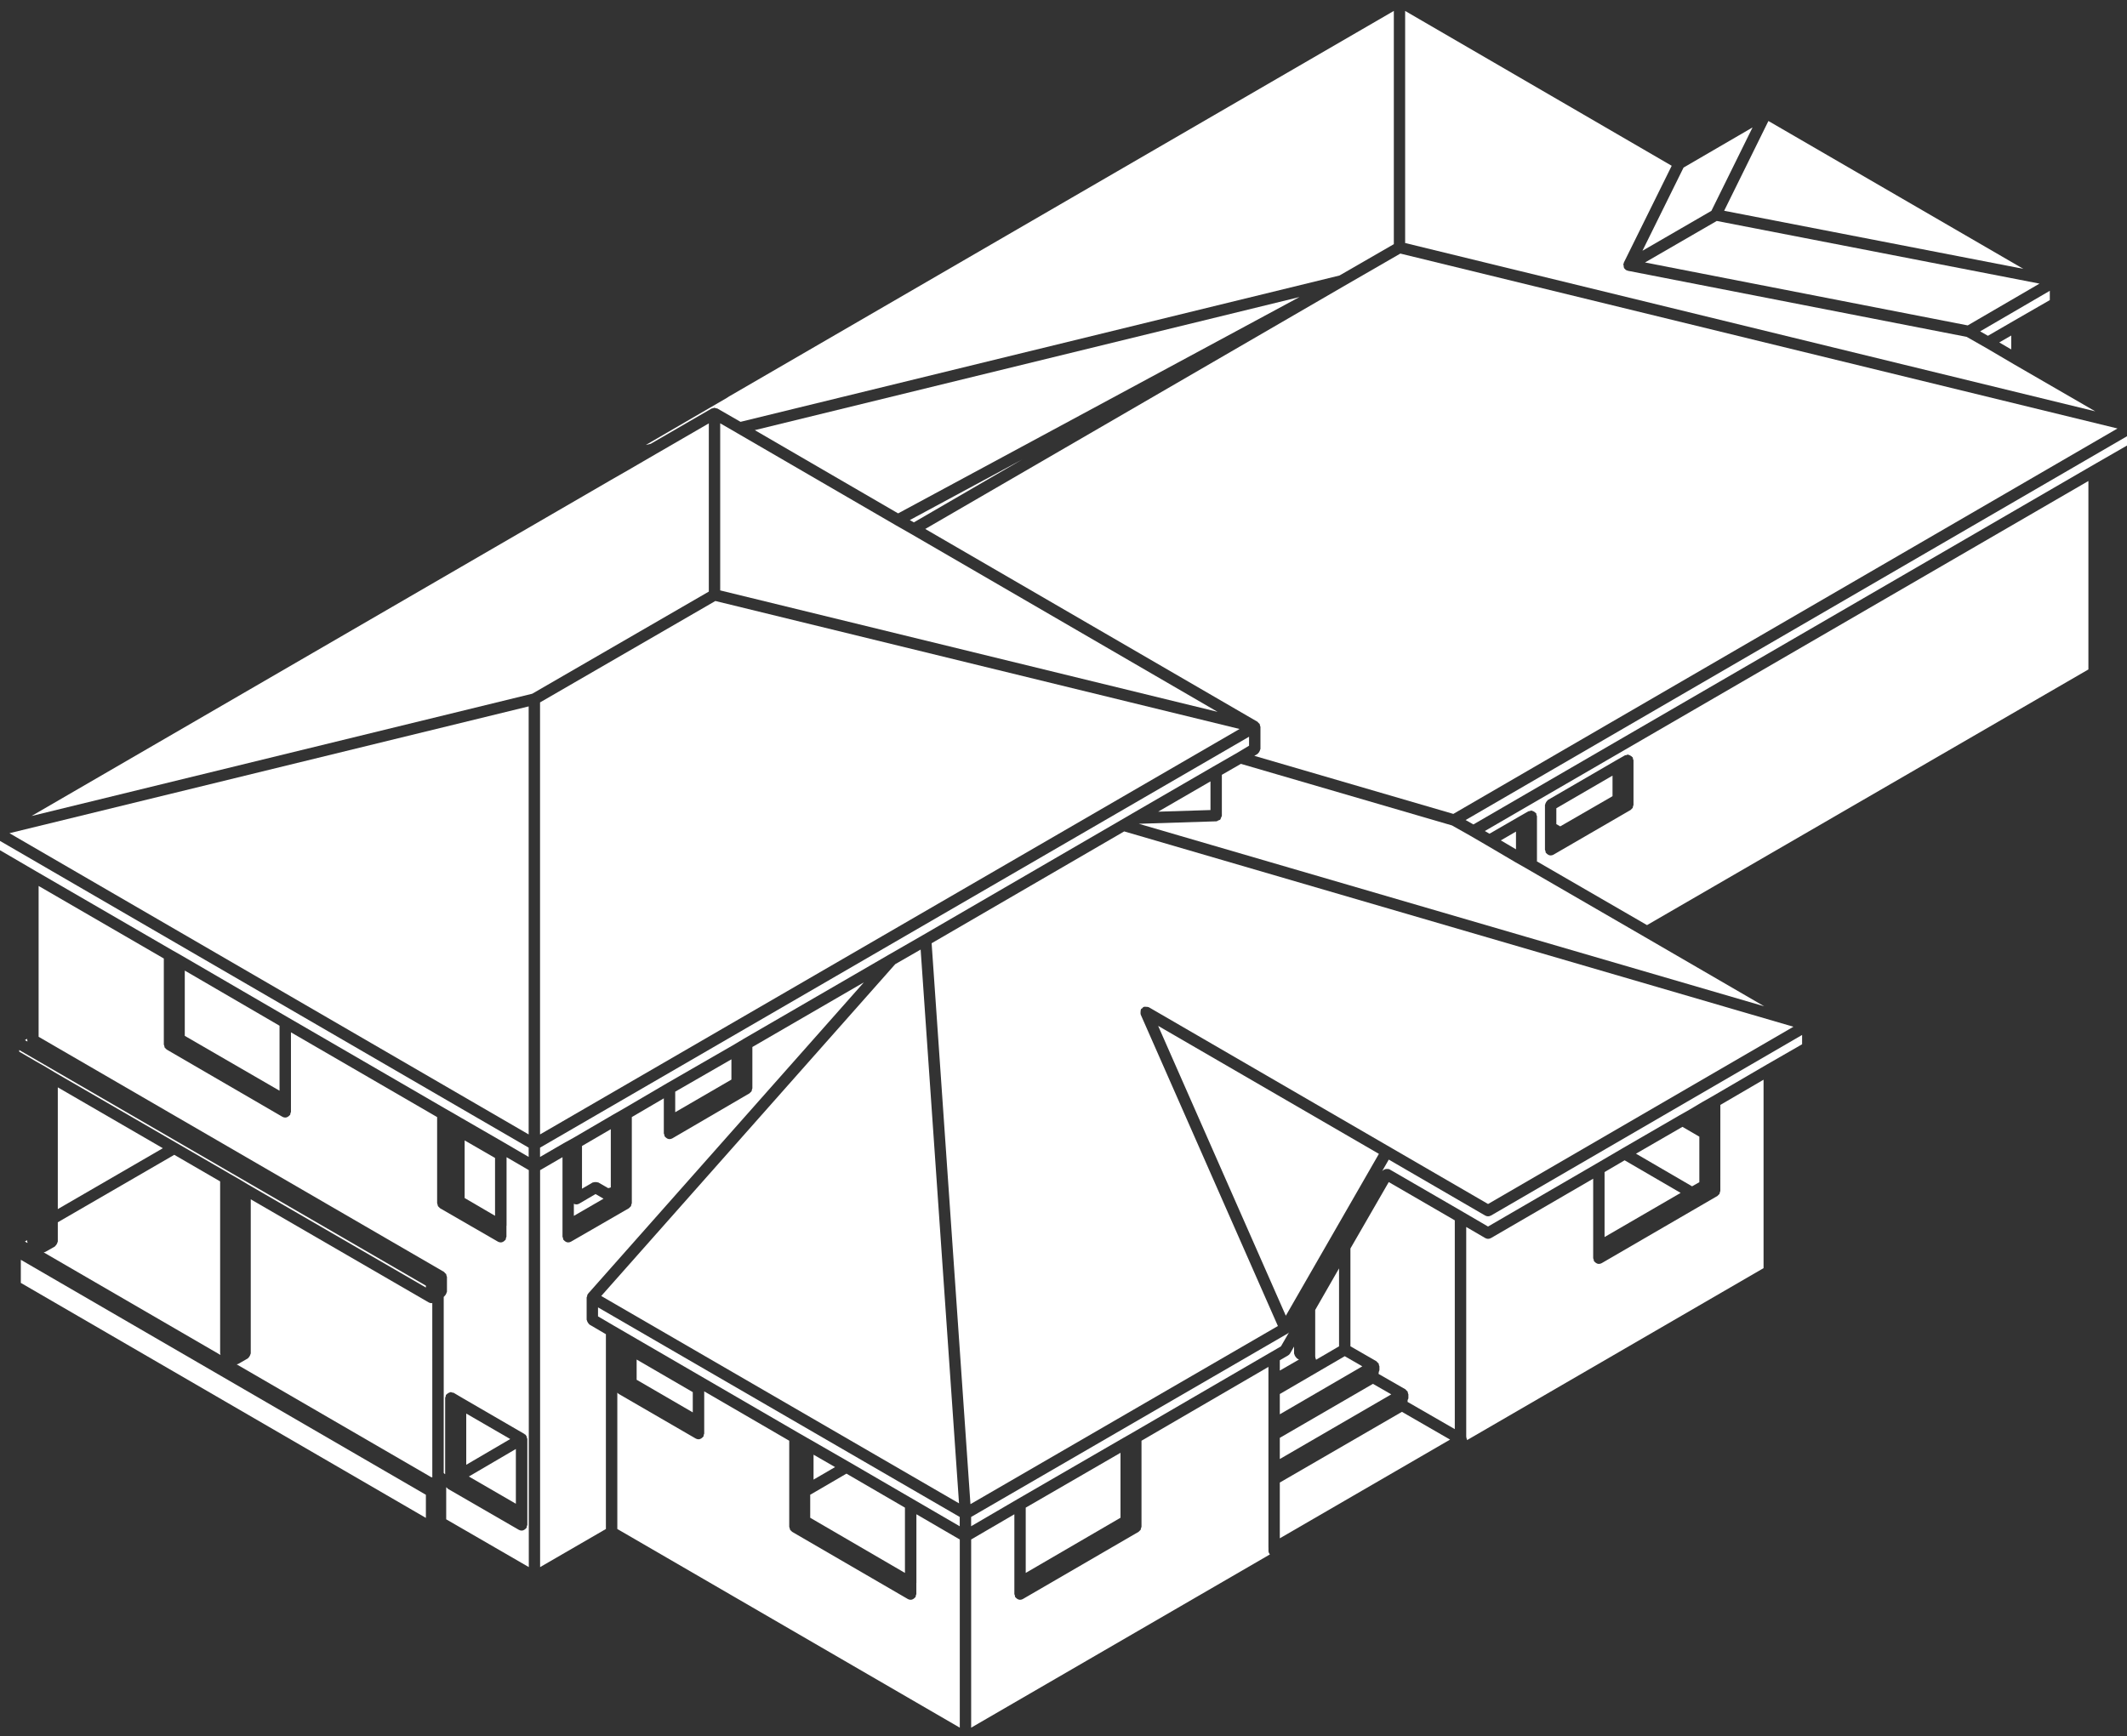 <svg width="109" height="89" viewBox="0 0 109 89" fill="none" xmlns="http://www.w3.org/2000/svg">
<rect x="0" y="0" width="109" height="89" fill="#333333" stroke="none"/>
<path d="M66.113 69.376C66.087 69.421 66.049 69.455 66.007 69.481L66.005 69.482C66.003 69.484 66.001 69.485 66.001 69.485L65.585 69.727V70.256L66.566 69.691L66.464 69.634C66.451 69.626 66.45 69.61 66.44 69.602C66.408 69.577 66.392 69.55 66.372 69.516C66.352 69.484 66.337 69.455 66.331 69.418C66.329 69.403 66.315 69.393 66.315 69.379V69.025L66.113 69.376Z" fill="white"/>
<path d="M68.621 69.012V65.017L67.399 67.148V69.542L67.401 69.544C67.412 69.563 67.402 69.584 67.409 69.604C67.418 69.629 67.431 69.648 67.434 69.675C67.434 69.682 67.441 69.685 67.441 69.692V69.702L68.621 69.012Z" fill="white"/>
<path d="M59.35 52.586L65.893 67.445L70.663 59.147L59.35 52.586Z" fill="white"/>
<path d="M65.585 75.995V78.854L74.31 73.794L71.843 72.371L65.585 75.995Z" fill="white"/>
<path d="M69.204 63.998V69.011L70.542 69.782C70.554 69.79 70.556 69.806 70.566 69.814C70.588 69.831 70.602 69.844 70.619 69.866C70.628 69.876 70.643 69.877 70.65 69.89C70.657 69.903 70.65 69.916 70.655 69.93C70.665 69.955 70.671 69.974 70.673 69.999C70.676 70.015 70.69 70.023 70.69 70.037V70.236C70.69 70.259 70.671 70.272 70.666 70.293C70.661 70.32 70.662 70.345 70.648 70.37V70.429L72.027 71.219C72.04 71.226 72.041 71.242 72.052 71.251C72.073 71.267 72.087 71.28 72.103 71.302C72.112 71.313 72.127 71.314 72.135 71.327C72.141 71.34 72.135 71.353 72.14 71.366C72.15 71.39 72.154 71.41 72.159 71.436C72.16 71.451 72.174 71.459 72.174 71.473V71.67C72.174 71.703 72.15 71.727 72.139 71.756C72.136 71.771 72.139 71.784 72.133 71.798V71.863L74.552 73.257V62.554L71.168 60.593L69.204 63.998Z" fill="white"/>
<path d="M52.564 77.282V80.628L57.421 77.8V74.471L52.564 77.282Z" fill="white"/>
<path d="M65.002 79.322V70.067L58.497 73.852V78.268C58.497 78.282 58.484 78.291 58.482 78.304C58.478 78.331 58.471 78.352 58.461 78.377C58.454 78.391 58.462 78.405 58.454 78.418C58.444 78.433 58.429 78.439 58.42 78.451C58.408 78.464 58.399 78.473 58.386 78.484C58.376 78.493 58.367 78.506 58.357 78.512C58.355 78.514 58.355 78.517 58.351 78.52L52.418 81.966C52.373 81.992 52.322 82.005 52.272 82.005C52.205 82.005 52.144 81.973 52.091 81.93C52.077 81.918 52.067 81.909 52.057 81.896C52.045 81.882 52.029 81.875 52.02 81.86C52.006 81.835 52.017 81.808 52.01 81.783C52.003 81.759 51.982 81.741 51.982 81.713V77.622L49.768 78.914V88.56L65.076 79.681C65.037 79.63 65.004 79.573 65.004 79.505V79.322H65.002Z" fill="white"/>
<path d="M66.06 68.291C66.044 68.308 66.031 68.328 66.01 68.341C66.008 68.343 66.008 68.346 66.005 68.347L49.766 77.76V78.235L52.124 76.858L52.125 76.857L57.566 73.707H57.567L58.057 73.427L58.058 73.426L65.147 69.303H65.149L65.644 69.014L66.06 68.291Z" fill="white"/>
<path d="M87.084 60.599V58.266L86.218 57.762L83.838 59.138L86.712 60.811L87.084 60.599Z" fill="white"/>
<path d="M77.688 42.627L76.911 43.078L77.688 43.536V42.627Z" fill="white"/>
<path d="M75.366 42.853L75.362 42.85L74.406 42.311L63.592 39.155L62.615 39.717V41.808C62.615 41.847 62.589 41.875 62.575 41.907C62.559 41.943 62.557 41.983 62.532 42.011C62.507 42.036 62.465 42.041 62.431 42.056C62.398 42.072 62.371 42.1 62.333 42.101L58.359 42.227L90.411 51.584L84.26 48.014L78.163 44.484L77.675 44.207L77.673 44.206C77.672 44.206 77.672 44.205 77.672 44.205C77.671 44.204 77.67 44.204 77.67 44.204L76.184 43.329L75.366 42.853Z" fill="white"/>
<path d="M82.635 40.813V39.759L79.756 41.431V42.245L79.956 42.36L82.635 40.813Z" fill="white"/>
<path d="M75.506 42.261L107.169 23.892L109 22.838V22.362L75.107 42.035L75.506 42.261Z" fill="white"/>
<path d="M76.33 42.737L77.834 41.867L78.328 41.585C78.352 41.571 78.378 41.581 78.404 41.575C78.428 41.568 78.446 41.546 78.472 41.546C78.487 41.546 78.495 41.559 78.507 41.562C78.547 41.566 78.576 41.584 78.61 41.604C78.643 41.624 78.671 41.639 78.693 41.669C78.702 41.681 78.718 41.682 78.725 41.694C78.739 41.719 78.728 41.743 78.734 41.768C78.742 41.793 78.763 41.811 78.763 41.84V44.132C78.763 44.139 78.755 44.144 78.755 44.152L84.403 47.421L107.022 34.316V24.656L76.092 42.598L76.33 42.737ZM79.173 41.263C79.173 41.248 79.187 41.239 79.188 41.226C79.194 41.188 79.21 41.159 79.23 41.125C79.25 41.093 79.264 41.063 79.294 41.041C79.306 41.032 79.307 41.016 79.319 41.009L82.781 38.998L83.275 38.717C83.299 38.703 83.325 38.713 83.349 38.706C83.374 38.699 83.391 38.678 83.419 38.678C83.433 38.678 83.443 38.692 83.456 38.693C83.494 38.699 83.522 38.716 83.555 38.736C83.589 38.755 83.618 38.77 83.64 38.802C83.649 38.813 83.665 38.814 83.671 38.827C83.686 38.852 83.675 38.876 83.681 38.901C83.688 38.925 83.71 38.944 83.71 38.972V41.265C83.71 41.28 83.696 41.288 83.695 41.301C83.691 41.327 83.687 41.347 83.676 41.372C83.671 41.385 83.678 41.396 83.671 41.409C83.662 41.426 83.646 41.434 83.634 41.447C83.622 41.46 83.613 41.471 83.6 41.482C83.587 41.492 83.579 41.507 83.566 41.515C83.565 41.516 83.565 41.517 83.564 41.518L79.609 43.811C79.564 43.837 79.513 43.849 79.463 43.849C79.396 43.849 79.335 43.818 79.282 43.774C79.268 43.763 79.258 43.753 79.247 43.74C79.237 43.727 79.221 43.719 79.211 43.704C79.197 43.679 79.208 43.654 79.202 43.628C79.194 43.603 79.173 43.586 79.173 43.557V41.263Z" fill="white"/>
<path d="M76.4 62.31C76.357 62.335 76.306 62.349 76.256 62.349C76.206 62.349 76.156 62.335 76.113 62.31C76.112 62.31 76.112 62.31 76.111 62.31L71.169 59.441L70.829 60.033C70.852 60.002 70.885 59.986 70.915 59.966C70.965 59.933 71.013 59.919 71.074 59.922C71.12 59.924 71.166 59.916 71.208 59.941L74.99 62.132C74.99 62.132 74.99 62.133 74.991 62.133L76.256 62.872L81.788 59.659L83.108 58.886C83.109 58.886 83.109 58.885 83.109 58.885L86.071 57.169C86.072 57.169 86.073 57.168 86.073 57.168L86.566 56.889L87.226 56.496C87.227 56.496 87.227 56.496 87.228 56.496C87.23 56.495 87.23 56.494 87.231 56.493L87.723 56.214L90.518 54.583C90.519 54.583 90.521 54.581 90.521 54.581L92.35 53.529V53.052L76.402 62.312C76.401 62.31 76.401 62.31 76.4 62.31Z" fill="white"/>
<path d="M30.646 67.478L31.485 67.97H31.486L40.881 73.427L40.882 73.428L41.372 73.709L41.544 73.807L43.522 74.946L49.182 78.237V77.76L30.646 67.016V67.478Z" fill="white"/>
<path d="M82.227 60.08V63.411L86.126 61.148L83.255 59.477L82.227 60.08Z" fill="white"/>
<path d="M58.454 52.002C58.45 51.993 58.456 51.985 58.454 51.977C58.44 51.942 58.449 51.907 58.45 51.868C58.453 51.829 58.448 51.795 58.464 51.76C58.468 51.752 58.463 51.744 58.468 51.736C58.484 51.707 58.516 51.702 58.54 51.68C58.563 51.659 58.573 51.628 58.603 51.614C58.611 51.61 58.62 51.616 58.628 51.614C58.664 51.599 58.699 51.608 58.737 51.61C58.776 51.612 58.81 51.608 58.844 51.624C58.852 51.628 58.861 51.623 58.868 51.628L76.257 61.717L91.905 52.631L57.611 42.618L47.742 48.351L49.732 77.103L65.487 67.972L58.454 52.002Z" fill="white"/>
<path d="M88.16 61.05C88.16 61.064 88.147 61.073 88.145 61.086C88.141 61.111 88.136 61.132 88.126 61.157C88.121 61.169 88.128 61.181 88.121 61.194C88.112 61.211 88.096 61.219 88.084 61.232C88.072 61.245 88.062 61.256 88.049 61.267C88.037 61.277 88.029 61.291 88.016 61.3C88.015 61.301 88.015 61.302 88.014 61.303L82.081 64.749C82.035 64.775 81.985 64.788 81.935 64.788C81.867 64.788 81.807 64.757 81.754 64.713C81.74 64.701 81.73 64.692 81.72 64.679C81.707 64.665 81.692 64.658 81.683 64.643C81.669 64.618 81.679 64.591 81.672 64.567C81.665 64.542 81.644 64.524 81.644 64.496V60.42L76.405 63.464C76.403 63.464 76.403 63.464 76.402 63.464C76.359 63.489 76.309 63.503 76.259 63.503C76.207 63.503 76.157 63.489 76.114 63.463C76.113 63.463 76.112 63.463 76.112 63.463L75.138 62.895V73.65C75.138 73.651 75.141 73.651 75.141 73.652C75.152 73.673 75.143 73.694 75.149 73.717C75.157 73.741 75.173 73.76 75.173 73.786C75.174 73.792 75.179 73.794 75.179 73.8V73.821L90.375 65.005V55.346L88.161 56.638L88.16 61.05Z" fill="white"/>
<path d="M65.585 71.458V72.497L69.813 70.038L68.912 69.519L65.585 71.458Z" fill="white"/>
<path d="M22.153 66.792C22.14 66.793 22.129 66.802 22.117 66.802C22.067 66.802 22.018 66.788 21.973 66.763C21.972 66.763 21.972 66.763 21.971 66.763L12.85 61.477V69.378C12.85 69.393 12.836 69.401 12.834 69.415C12.829 69.454 12.811 69.482 12.793 69.515C12.773 69.549 12.758 69.577 12.727 69.6C12.716 69.609 12.714 69.624 12.703 69.631L12.211 69.913C12.186 69.927 12.155 69.929 12.127 69.936L22.116 75.731L22.165 75.702C22.164 75.693 22.154 75.687 22.154 75.677L22.153 66.792Z" fill="white"/>
<path d="M1.067 65.761L21.825 77.808V76.623L1.067 64.577V65.761Z" fill="white"/>
<path d="M1.276 63.64L1.404 63.714C1.4 63.702 1.41 63.689 1.409 63.678C1.406 63.664 1.392 63.654 1.392 63.64V63.572L1.276 63.64Z" fill="white"/>
<path d="M25.953 62.832V63.394C25.953 63.421 25.931 63.438 25.925 63.464C25.918 63.49 25.928 63.517 25.914 63.541C25.905 63.557 25.889 63.564 25.877 63.577C25.866 63.591 25.856 63.6 25.844 63.611C25.791 63.654 25.729 63.686 25.662 63.686C25.612 63.686 25.563 63.673 25.516 63.647L22.546 61.932C22.545 61.931 22.545 61.929 22.544 61.928C22.53 61.92 22.522 61.905 22.511 61.895C22.497 61.884 22.487 61.873 22.476 61.86C22.466 61.847 22.45 61.839 22.44 61.824C22.433 61.811 22.44 61.798 22.436 61.786C22.425 61.762 22.419 61.742 22.416 61.715C22.415 61.701 22.401 61.692 22.401 61.678V57.262L14.91 52.917V56.994C14.91 57.021 14.887 57.038 14.882 57.064C14.876 57.09 14.885 57.117 14.871 57.14C14.862 57.157 14.847 57.164 14.835 57.177C14.823 57.189 14.813 57.2 14.8 57.211C14.747 57.254 14.685 57.286 14.619 57.286C14.569 57.286 14.519 57.273 14.473 57.247L8.541 53.8C8.54 53.799 8.54 53.798 8.539 53.797C8.525 53.789 8.517 53.773 8.506 53.764C8.492 53.752 8.482 53.742 8.471 53.729C8.461 53.716 8.443 53.707 8.434 53.691C8.427 53.679 8.434 53.667 8.429 53.654C8.419 53.629 8.414 53.609 8.411 53.584C8.408 53.569 8.395 53.56 8.395 53.547V49.133L1.979 45.414V53.146L22.758 65.2C22.77 65.207 22.772 65.223 22.782 65.231C22.804 65.248 22.817 65.262 22.834 65.284C22.843 65.296 22.859 65.297 22.866 65.309C22.873 65.321 22.866 65.335 22.871 65.347C22.88 65.372 22.886 65.391 22.89 65.417C22.891 65.431 22.905 65.439 22.905 65.453V66.211C22.905 66.225 22.892 66.233 22.89 66.245C22.885 66.283 22.867 66.311 22.849 66.346C22.829 66.378 22.815 66.409 22.785 66.431C22.774 66.44 22.773 66.456 22.761 66.462L22.739 66.475V75.51L22.761 75.523C22.773 75.53 22.774 75.545 22.785 75.553C22.793 75.559 22.805 75.558 22.812 75.565V71.652C22.812 71.625 22.835 71.607 22.84 71.581C22.848 71.555 22.838 71.527 22.852 71.503C22.859 71.49 22.875 71.489 22.884 71.478C22.907 71.45 22.933 71.435 22.964 71.416C22.999 71.394 23.028 71.377 23.069 71.371C23.082 71.37 23.09 71.357 23.103 71.357C23.13 71.357 23.147 71.38 23.173 71.385C23.199 71.392 23.227 71.382 23.251 71.397L23.752 71.693L26.876 73.506C26.885 73.511 26.885 73.523 26.895 73.53C26.909 73.54 26.928 73.536 26.94 73.548C26.951 73.561 26.95 73.579 26.959 73.595C26.965 73.603 26.977 73.604 26.983 73.614C26.99 73.626 26.983 73.641 26.989 73.653C27 73.678 27.006 73.696 27.009 73.721C27.011 73.737 27.024 73.746 27.024 73.76V78.166C27.024 78.193 27.002 78.21 26.996 78.236C26.989 78.262 27 78.289 26.986 78.312C26.976 78.329 26.96 78.336 26.948 78.349C26.938 78.363 26.927 78.372 26.916 78.383C26.862 78.426 26.8 78.458 26.734 78.458C26.683 78.458 26.634 78.445 26.588 78.419L22.962 76.323C22.959 76.322 22.959 76.32 22.958 76.319C22.944 76.311 22.936 76.295 22.926 76.287C22.913 76.275 22.904 76.266 22.893 76.254C22.887 76.249 22.88 76.244 22.875 76.238C22.873 76.244 22.869 76.249 22.866 76.255V77.88L27.099 80.329V59.981L25.959 59.318V62.832H25.953Z" fill="white"/>
<path d="M23.893 75.085L26.147 73.765L23.893 72.459V75.085Z" fill="white"/>
<path d="M0.984 53.907L1.831 54.4L2.321 54.678L2.325 54.681L2.328 54.682L2.815 54.977L11.719 60.136L11.72 60.138L12.21 60.418L12.211 60.42H12.214L12.702 60.713L21.825 65.999V65.903L0.984 53.824V53.907Z" fill="white"/>
<path d="M26.436 74.275L24.027 75.686L26.436 77.082V74.275Z" fill="white"/>
<path d="M1.276 53.316L1.403 53.389C1.4 53.377 1.41 53.364 1.407 53.353C1.406 53.339 1.392 53.33 1.392 53.316V53.247L1.276 53.316Z" fill="white"/>
<path d="M2.962 61.978L8.346 58.858L2.962 55.738V61.978Z" fill="white"/>
<path d="M41.691 75.845L42.794 75.203L41.691 74.567V75.845Z" fill="white"/>
<path d="M2.962 63.64C2.962 63.655 2.948 63.665 2.946 63.678C2.941 63.716 2.923 63.745 2.905 63.777C2.885 63.811 2.87 63.84 2.838 63.862C2.826 63.871 2.825 63.886 2.814 63.895L2.321 64.174C2.295 64.189 2.265 64.19 2.237 64.196L11.292 69.451C11.29 69.438 11.299 69.426 11.298 69.414C11.295 69.399 11.281 69.391 11.281 69.377V60.559L8.931 59.196L2.962 62.654V63.64Z" fill="white"/>
<path d="M9.469 49.752V53.098L14.325 55.91V52.579L9.469 49.752Z" fill="white"/>
<path d="M30.184 67.869C30.155 67.844 30.139 67.816 30.119 67.783C30.099 67.749 30.084 67.721 30.078 67.683C30.077 67.669 30.063 67.66 30.063 67.647V66.508C30.063 66.481 30.085 66.464 30.092 66.438C30.098 66.412 30.088 66.385 30.102 66.362C30.107 66.351 30.12 66.351 30.126 66.342C30.132 66.333 30.13 66.321 30.137 66.314L44.271 50.355L38.556 53.669V55.791C38.556 55.805 38.544 55.814 38.541 55.827C38.538 55.852 38.532 55.871 38.523 55.896C38.518 55.909 38.525 55.922 38.518 55.935C38.509 55.951 38.492 55.959 38.481 55.972C38.469 55.985 38.458 55.997 38.446 56.007C38.434 56.017 38.427 56.032 38.414 56.039L38.412 56.043L38.409 56.044L34.456 58.352C34.409 58.379 34.359 58.391 34.309 58.391C34.24 58.391 34.18 58.36 34.128 58.316C34.114 58.305 34.103 58.295 34.093 58.282C34.082 58.27 34.067 58.261 34.058 58.247C34.044 58.223 34.054 58.197 34.047 58.172C34.04 58.146 34.018 58.128 34.018 58.099V56.301L32.378 57.261V61.678C32.378 61.694 32.364 61.702 32.363 61.715C32.36 61.74 32.354 61.76 32.343 61.786C32.339 61.798 32.346 61.811 32.339 61.824C32.329 61.84 32.314 61.847 32.303 61.86C32.291 61.873 32.28 61.885 32.267 61.895C32.256 61.906 32.248 61.92 32.235 61.928L32.233 61.932L29.262 63.647C29.216 63.673 29.167 63.686 29.117 63.686C29.049 63.686 28.988 63.654 28.935 63.611C28.922 63.599 28.911 63.59 28.902 63.577C28.89 63.563 28.874 63.556 28.864 63.541C28.851 63.516 28.861 63.49 28.854 63.464C28.847 63.44 28.826 63.422 28.826 63.394V59.317L27.678 59.983V80.33L31.05 78.377V68.392L30.21 67.899C30.196 67.892 30.196 67.877 30.184 67.869Z" fill="white"/>
<path d="M32.625 69.69V70.727L35.502 72.399V71.361L32.625 69.69Z" fill="white"/>
<path d="M41.545 76.607C41.537 76.612 41.528 76.612 41.52 76.615V77.801L46.375 80.628V77.282L43.377 75.539L41.545 76.607Z" fill="white"/>
<path d="M46.959 81.136V81.713C46.959 81.74 46.937 81.757 46.931 81.783C46.925 81.809 46.934 81.836 46.92 81.86C46.911 81.876 46.896 81.883 46.883 81.896C46.873 81.91 46.862 81.919 46.849 81.93C46.797 81.973 46.735 82.005 46.668 82.005C46.618 82.005 46.568 81.992 46.522 81.966L40.59 78.52C40.587 78.517 40.587 78.514 40.585 78.512C40.572 78.505 40.565 78.492 40.556 78.484C40.541 78.472 40.532 78.462 40.522 78.451C40.511 78.438 40.496 78.432 40.488 78.418C40.48 78.405 40.487 78.391 40.482 78.377C40.47 78.352 40.463 78.331 40.46 78.304C40.459 78.29 40.445 78.281 40.445 78.268V73.852L36.088 71.321V73.486C36.088 73.513 36.066 73.53 36.06 73.556C36.053 73.582 36.064 73.609 36.05 73.632C36.04 73.649 36.025 73.656 36.012 73.669C36.002 73.683 35.991 73.692 35.979 73.703C35.926 73.746 35.864 73.778 35.798 73.778C35.748 73.778 35.697 73.765 35.652 73.739L31.697 71.447C31.695 71.445 31.695 71.442 31.692 71.439C31.679 71.432 31.671 71.418 31.661 71.41C31.652 71.403 31.642 71.402 31.635 71.394V78.377L49.185 88.56V78.915L46.962 77.621V81.136H46.959Z" fill="white"/>
<path d="M23.811 58.458V61.411L25.369 62.322V59.358L23.811 58.458Z" fill="white"/>
<path d="M36.324 21.702L33.603 23.278L31.986 24.217H31.984L31.322 24.596L31.321 24.597L1.615 41.829L27.274 35.561L36.324 30.325V21.702Z" fill="white"/>
<path d="M0 43.583L1.83 44.651L8.831 48.71L9.321 48.988L9.322 48.989L14.762 52.154L22.837 56.839L22.838 56.84L23.328 57.12L23.329 57.121L23.664 57.317H23.666L25.807 58.553L25.808 58.554L27.092 59.304V58.829L0 43.106V43.583Z" fill="white"/>
<path d="M27.092 58.151V36.21L0.485 42.71L27.092 58.151Z" fill="white"/>
<path d="M36.47 20.939C36.481 20.932 36.494 20.939 36.507 20.935C36.532 20.923 36.553 20.918 36.58 20.915C36.594 20.913 36.603 20.9 36.616 20.9C36.629 20.9 36.638 20.913 36.651 20.915C36.676 20.918 36.696 20.924 36.722 20.934C36.735 20.939 36.748 20.932 36.761 20.939L37.949 21.623L68.642 14.123L71.428 12.516V0.56L37.359 20.323L37.272 20.381C37.268 20.384 37.266 20.383 37.262 20.384C37.26 20.385 37.26 20.387 37.258 20.388L37.255 20.392L33.093 22.811L33.349 22.748L36.47 20.939Z" fill="white"/>
<path d="M27.675 58.151L63.523 37.368L36.66 30.807L27.675 36.006V58.151Z" fill="white"/>
<path d="M90.624 6.202L88.356 10.804L103.685 13.78L90.624 6.202Z" fill="white"/>
<path d="M84.169 12.854L87.702 10.808L89.811 6.532L86.275 8.59L84.169 12.854Z" fill="white"/>
<path d="M103.213 18.677L101.731 17.806H101.73L100.784 17.268L83.421 13.88C83.412 13.879 83.41 13.87 83.402 13.868C83.383 13.863 83.365 13.864 83.346 13.854C83.344 13.853 83.344 13.851 83.342 13.85C83.306 13.831 83.278 13.8 83.252 13.769C83.247 13.761 83.237 13.757 83.231 13.748C83.229 13.744 83.225 13.743 83.222 13.738C83.216 13.728 83.222 13.717 83.219 13.708C83.204 13.676 83.206 13.646 83.204 13.61C83.201 13.585 83.184 13.562 83.188 13.537C83.189 13.533 83.193 13.531 83.194 13.527C83.198 13.513 83.207 13.505 83.212 13.492C83.215 13.483 83.209 13.472 83.214 13.463L85.668 8.498L72.008 0.561V12.457L107.374 21.085L103.213 18.677Z" fill="white"/>
<path d="M103.067 17.199L102.455 17.553L103.067 17.912V17.199Z" fill="white"/>
<path d="M103.214 16.436L105.044 15.383V14.907L101.475 16.985L101.873 17.213L103.214 16.436Z" fill="white"/>
<path d="M71.762 12.998L68.896 14.652L68.895 14.653L47.415 27.115L64.448 37.002C64.46 37.009 64.462 37.026 64.472 37.034C64.492 37.049 64.505 37.062 64.521 37.082C64.529 37.093 64.544 37.096 64.55 37.107L64.554 37.109C64.561 37.122 64.554 37.136 64.558 37.149C64.569 37.174 64.575 37.192 64.578 37.219C64.579 37.233 64.593 37.242 64.593 37.256V38.392C64.593 38.406 64.581 38.414 64.578 38.427C64.573 38.465 64.556 38.493 64.537 38.527C64.519 38.561 64.505 38.59 64.473 38.612C64.463 38.622 64.462 38.637 64.45 38.643L64.279 38.744L74.477 41.721L108.513 21.964L71.762 12.998Z" fill="white"/>
<path d="M104.516 14.538L87.977 11.326L84.3 13.454L100.838 16.68L104.516 14.538Z" fill="white"/>
<path d="M38.68 22.049L46.025 26.316L66.594 15.226L38.68 22.049Z" fill="white"/>
<path d="M46.624 26.659L46.831 26.777L52.384 23.553L46.624 26.659Z" fill="white"/>
<path d="M29.681 61.699L29.679 61.701C29.635 61.725 29.585 61.739 29.534 61.739C29.49 61.739 29.448 61.725 29.408 61.706V62.325L30.929 61.445L30.519 61.208L29.681 61.699Z" fill="white"/>
<path d="M57.428 42.047L58.049 41.685L58.05 41.684L62.178 39.292L63.405 38.587L64.009 38.225V37.765L27.675 58.829V59.305L28.971 58.553H28.975L28.977 58.552L29.387 58.325L31.447 57.121L31.449 57.12L31.94 56.84L34.163 55.536L34.165 55.535L37.624 53.542L38.117 53.247H38.119L38.12 53.245L45.546 48.939L47.291 47.935L47.293 47.934L57.428 42.047Z" fill="white"/>
<path d="M45.875 26.906L37.758 22.191L37.757 22.189L36.907 21.699V30.264L62.395 36.489L46.686 27.369L45.876 26.907L45.875 26.906Z" fill="white"/>
<path d="M31.188 60.898C31.201 60.89 31.214 60.897 31.227 60.893C31.252 60.88 31.273 60.872 31.301 60.868V57.883L29.825 58.743V60.934L30.371 60.615C30.384 60.606 30.398 60.615 30.412 60.609C30.447 60.594 30.479 60.594 30.516 60.594C30.555 60.594 30.588 60.593 30.625 60.609C30.638 60.614 30.652 60.606 30.664 60.614L31.172 60.907L31.188 60.898Z" fill="white"/>
<path d="M45.877 49.423L30.811 66.433L49.146 77.062L47.179 48.675L45.877 49.423Z" fill="white"/>
<path d="M37.482 55.34V54.301L34.602 55.959V57.012L37.482 55.34Z" fill="white"/>
<path d="M62.032 40.054L59.35 41.607L62.032 41.523V40.054Z" fill="white"/>
<path d="M65.585 74.79L71.297 71.475L70.358 70.936L65.585 73.704V74.79Z" fill="white"/>
</svg>
